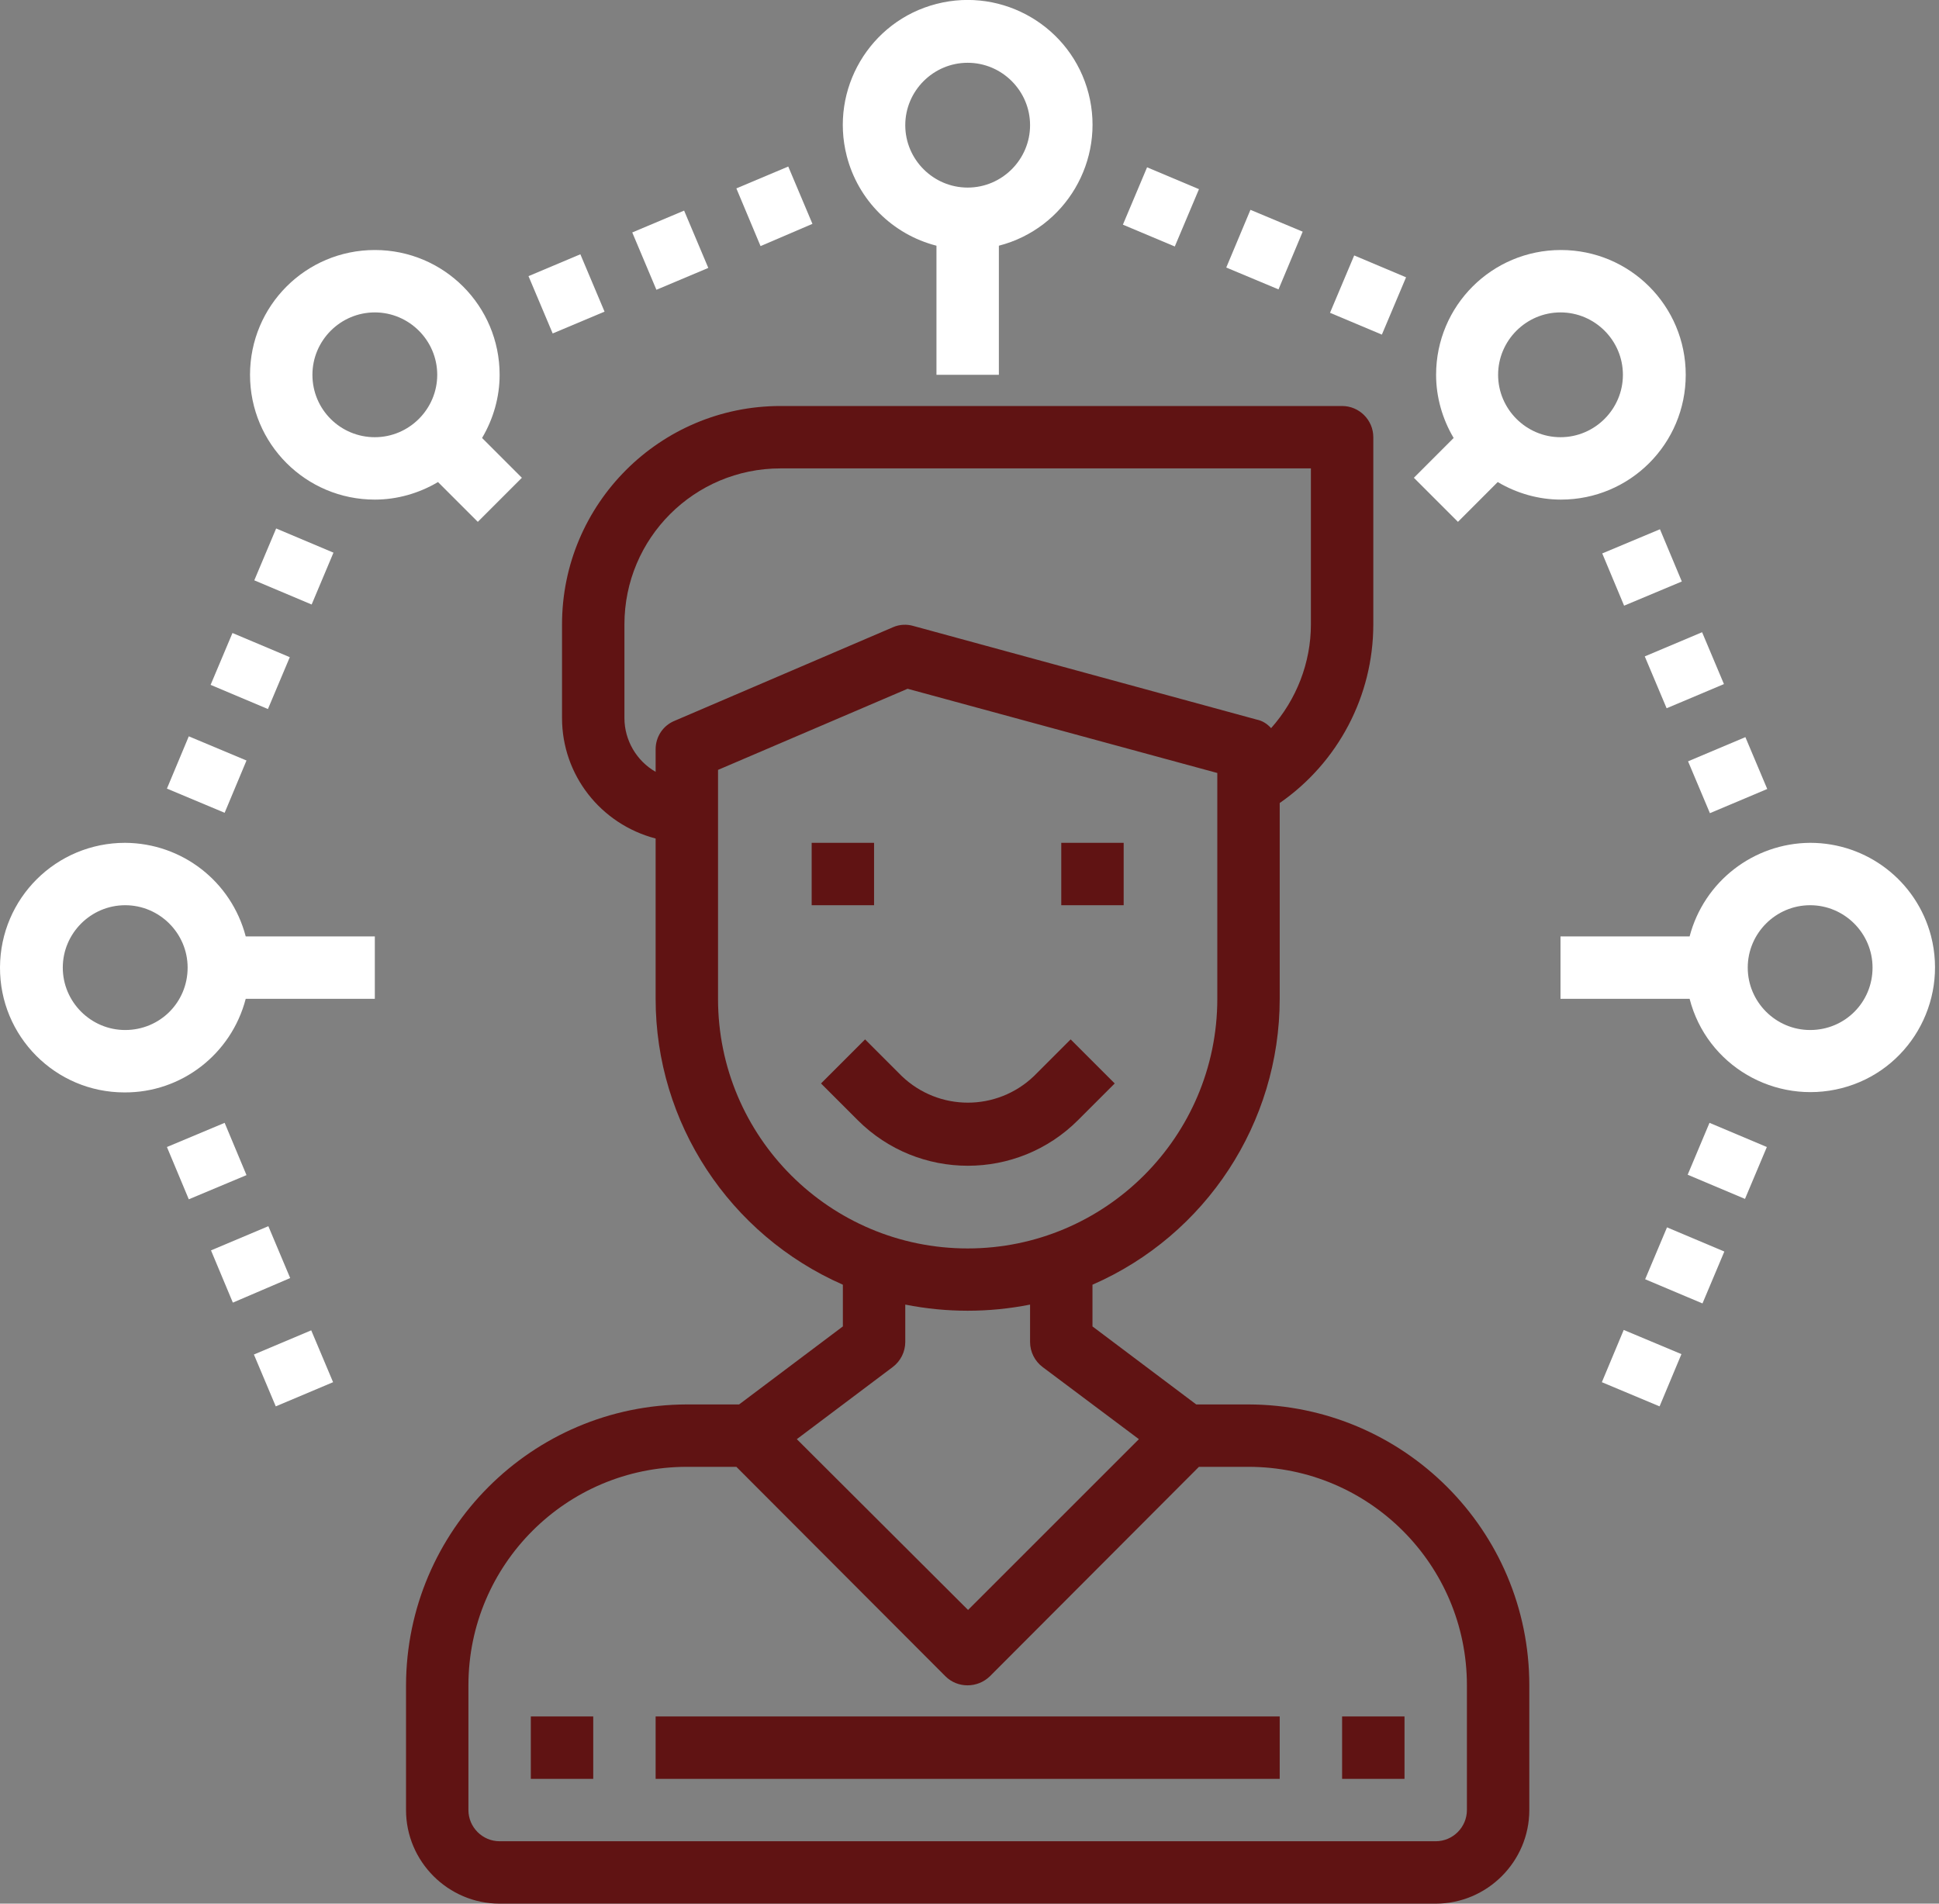 <svg width="55" height="54" viewBox="0 0 55 54" fill="none" xmlns="http://www.w3.org/2000/svg">
<rect x="0" y="0" width="55" height="54" fill="#808080" stroke="none"/>
<g clip-path="url(#clip0)">
<path d="M35.414 39.839H33.931L30.988 37.626V36.443C34.208 35.038 36.299 31.851 36.299 28.333V22.779C37.958 21.629 38.954 19.737 38.954 17.712V12.402C38.954 11.915 38.556 11.517 38.069 11.517H22.138C18.719 11.517 15.942 14.294 15.942 17.712V20.368C15.942 21.983 17.037 23.377 18.597 23.786V28.333C18.597 31.851 20.688 35.026 23.908 36.443V37.626L20.965 39.839H19.482C15.09 39.85 11.528 43.412 11.517 47.805V51.345C11.517 52.805 12.712 54 14.172 54H40.724C42.184 54 43.379 52.805 43.379 51.345V47.805C43.379 43.412 39.817 39.85 35.414 39.839ZM18.597 21.253V21.894C18.055 21.584 17.712 20.998 17.712 20.368V17.712C17.712 15.267 19.693 13.287 22.138 13.287H37.184V17.712C37.184 18.797 36.774 19.848 36.055 20.655C35.945 20.534 35.812 20.445 35.646 20.412L25.91 17.757C25.722 17.701 25.512 17.712 25.335 17.79L19.14 20.445C18.808 20.578 18.597 20.899 18.597 21.253ZM20.367 28.333V21.839L25.744 19.538L34.529 21.927V28.333C34.529 32.239 31.353 35.414 27.448 35.414C23.543 35.414 20.367 32.249 20.367 28.333ZM25.324 38.777C25.545 38.611 25.678 38.345 25.678 38.069V37.007C26.851 37.239 28.045 37.239 29.218 37.007V38.069C29.218 38.345 29.351 38.611 29.572 38.777L32.305 40.824L27.459 45.669L22.602 40.824L25.324 38.777ZM41.609 51.345C41.609 51.832 41.211 52.23 40.724 52.23H14.172C13.685 52.23 13.287 51.832 13.287 51.345V47.805C13.287 44.386 16.064 41.609 19.482 41.609H20.887L26.817 47.55C27.16 47.893 27.725 47.893 28.079 47.55L34.008 41.609H35.414C38.832 41.609 41.609 44.386 41.609 47.805V51.345Z" fill="#601313"/>
<path d="M26.563 6.97V10.632H28.333V6.97C30.225 6.483 31.364 4.547 30.878 2.655C30.391 0.763 28.455 -0.376 26.563 0.111C24.671 0.597 23.532 2.533 24.018 4.425C24.339 5.675 25.313 6.649 26.563 6.97ZM27.448 1.781C28.422 1.781 29.218 2.578 29.218 3.551C29.218 4.525 28.422 5.321 27.448 5.321C26.474 5.321 25.678 4.525 25.678 3.551C25.678 2.578 26.474 1.781 27.448 1.781Z" fill="white"/>
<path d="M3.551 23.908C1.593 23.908 0.011 25.479 5.76724e-05 27.437C-0.011 29.395 1.571 30.988 3.529 30.988C5.144 30.999 6.561 29.904 6.97 28.333H10.632V26.563H6.97C6.561 25.003 5.167 23.919 3.551 23.908ZM3.551 29.218C2.578 29.218 1.781 28.422 1.781 27.448C1.781 26.474 2.578 25.678 3.551 25.678C4.525 25.678 5.322 26.474 5.322 27.448C5.322 28.433 4.536 29.218 3.551 29.218Z" fill="white"/>
<path d="M51.345 23.908C49.74 23.919 48.336 25.003 47.926 26.563H44.264V28.333H47.926C48.413 30.225 50.349 31.353 52.241 30.867C54.133 30.38 55.261 28.444 54.774 26.552C54.365 24.992 52.96 23.908 51.345 23.908ZM51.345 29.218C50.371 29.218 49.575 28.422 49.575 27.448C49.575 26.474 50.371 25.678 51.345 25.678C52.318 25.678 53.115 26.474 53.115 27.448C53.115 28.433 52.329 29.218 51.345 29.218Z" fill="white"/>
<path d="M37.726 8.873L38.412 7.246L39.883 7.866L39.197 9.492L37.726 8.873Z" fill="white"/>
<path d="M31.851 6.373L32.537 4.746L34.009 5.366L33.323 6.992L31.851 6.373Z" fill="white"/>
<path d="M34.783 7.589L35.469 5.952L36.951 6.572L36.265 8.209L34.783 7.589Z" fill="white"/>
<path d="M47.871 33.323L48.49 31.851L50.117 32.537L49.497 34.009L47.871 33.323Z" fill="white"/>
<path d="M46.665 36.288L47.285 34.816L48.911 35.502L48.291 36.974L46.665 36.288Z" fill="white"/>
<path d="M45.437 39.208L46.057 37.726L47.694 38.412L47.074 39.894L45.437 39.208Z" fill="white"/>
<path d="M4.735 22.37L5.355 20.887L6.992 21.573L6.372 23.056L4.735 22.37Z" fill="white"/>
<path d="M5.974 19.427L6.594 17.956L8.22 18.642L7.6 20.113L5.974 19.427Z" fill="white"/>
<path d="M7.213 16.462L7.833 14.991L9.459 15.677L8.84 17.148L7.213 16.462Z" fill="white"/>
<path d="M5.985 35.469L7.612 34.783L8.231 36.254L6.605 36.951L5.985 35.469Z" fill="white"/>
<path d="M4.735 32.537L6.372 31.851L6.992 33.334L5.355 34.02L4.735 32.537Z" fill="white"/>
<path d="M7.202 38.423L8.828 37.737L9.448 39.208L7.822 39.894L7.202 38.423Z" fill="white"/>
<path d="M45.448 15.699L47.085 15.013L47.705 16.495L46.068 17.181L45.448 15.699Z" fill="white"/>
<path d="M46.654 18.62L48.28 17.934L48.9 19.405L47.274 20.091L46.654 18.62Z" fill="white"/>
<path d="M47.882 21.596L49.508 20.91L50.128 22.381L48.502 23.067L47.882 21.596Z" fill="white"/>
<path d="M20.887 5.344L22.359 4.724L23.045 6.35L21.573 6.981L20.887 5.344Z" fill="white"/>
<path d="M14.991 7.833L16.462 7.213L17.148 8.84L15.677 9.459L14.991 7.833Z" fill="white"/>
<path d="M17.934 6.594L19.405 5.974L20.091 7.6L18.619 8.22L17.934 6.594Z" fill="white"/>
<path d="M13.553 14.803L14.803 13.553L13.674 12.424C13.995 11.882 14.172 11.262 14.172 10.632C14.172 8.674 12.59 7.092 10.632 7.092C8.674 7.092 7.092 8.674 7.092 10.632C7.092 12.59 8.674 14.172 10.632 14.172C11.262 14.172 11.882 13.995 12.424 13.674L13.553 14.803ZM8.862 10.632C8.862 9.658 9.658 8.862 10.632 8.862C11.605 8.862 12.402 9.658 12.402 10.632C12.402 11.605 11.605 12.402 10.632 12.402C9.658 12.402 8.862 11.617 8.862 10.632Z" fill="white"/>
<path d="M41.355 14.803L42.483 13.674C43.025 13.995 43.645 14.172 44.275 14.172C46.234 14.172 47.816 12.59 47.816 10.632C47.816 8.674 46.234 7.092 44.275 7.092C42.317 7.092 40.735 8.674 40.735 10.632C40.735 11.262 40.912 11.882 41.233 12.424L40.105 13.553L41.355 14.803ZM44.264 8.862C45.238 8.862 46.034 9.658 46.034 10.632C46.034 11.605 45.238 12.402 44.264 12.402C43.291 12.402 42.494 11.605 42.494 10.632C42.494 9.658 43.291 8.862 44.264 8.862Z" fill="white"/>
<path d="M15.057 48.69H16.827V50.46H15.057V48.69Z" fill="#601313"/>
<path d="M18.597 48.69H36.299V50.46H18.597V48.69Z" fill="#601313"/>
<path d="M38.069 48.69H39.839V50.46H38.069V48.69Z" fill="#601313"/>
<path d="M30.103 23.908H31.873V25.678H30.103V23.908Z" fill="#601313"/>
<path d="M23.023 23.908H24.793V25.678H23.023V23.908Z" fill="#601313"/>
<path d="M30.579 31.774L31.619 30.734L30.369 29.484L29.329 30.524C28.278 31.53 26.629 31.53 25.578 30.524L24.538 29.484L23.288 30.734L24.328 31.774C26.054 33.5 28.853 33.5 30.579 31.774Z" fill="#601313"/>
</g>
<defs>
<clipPath id="clip0">
<rect width="54.885" height="54" fill="white"/>
</clipPath>
</defs>
</svg>
